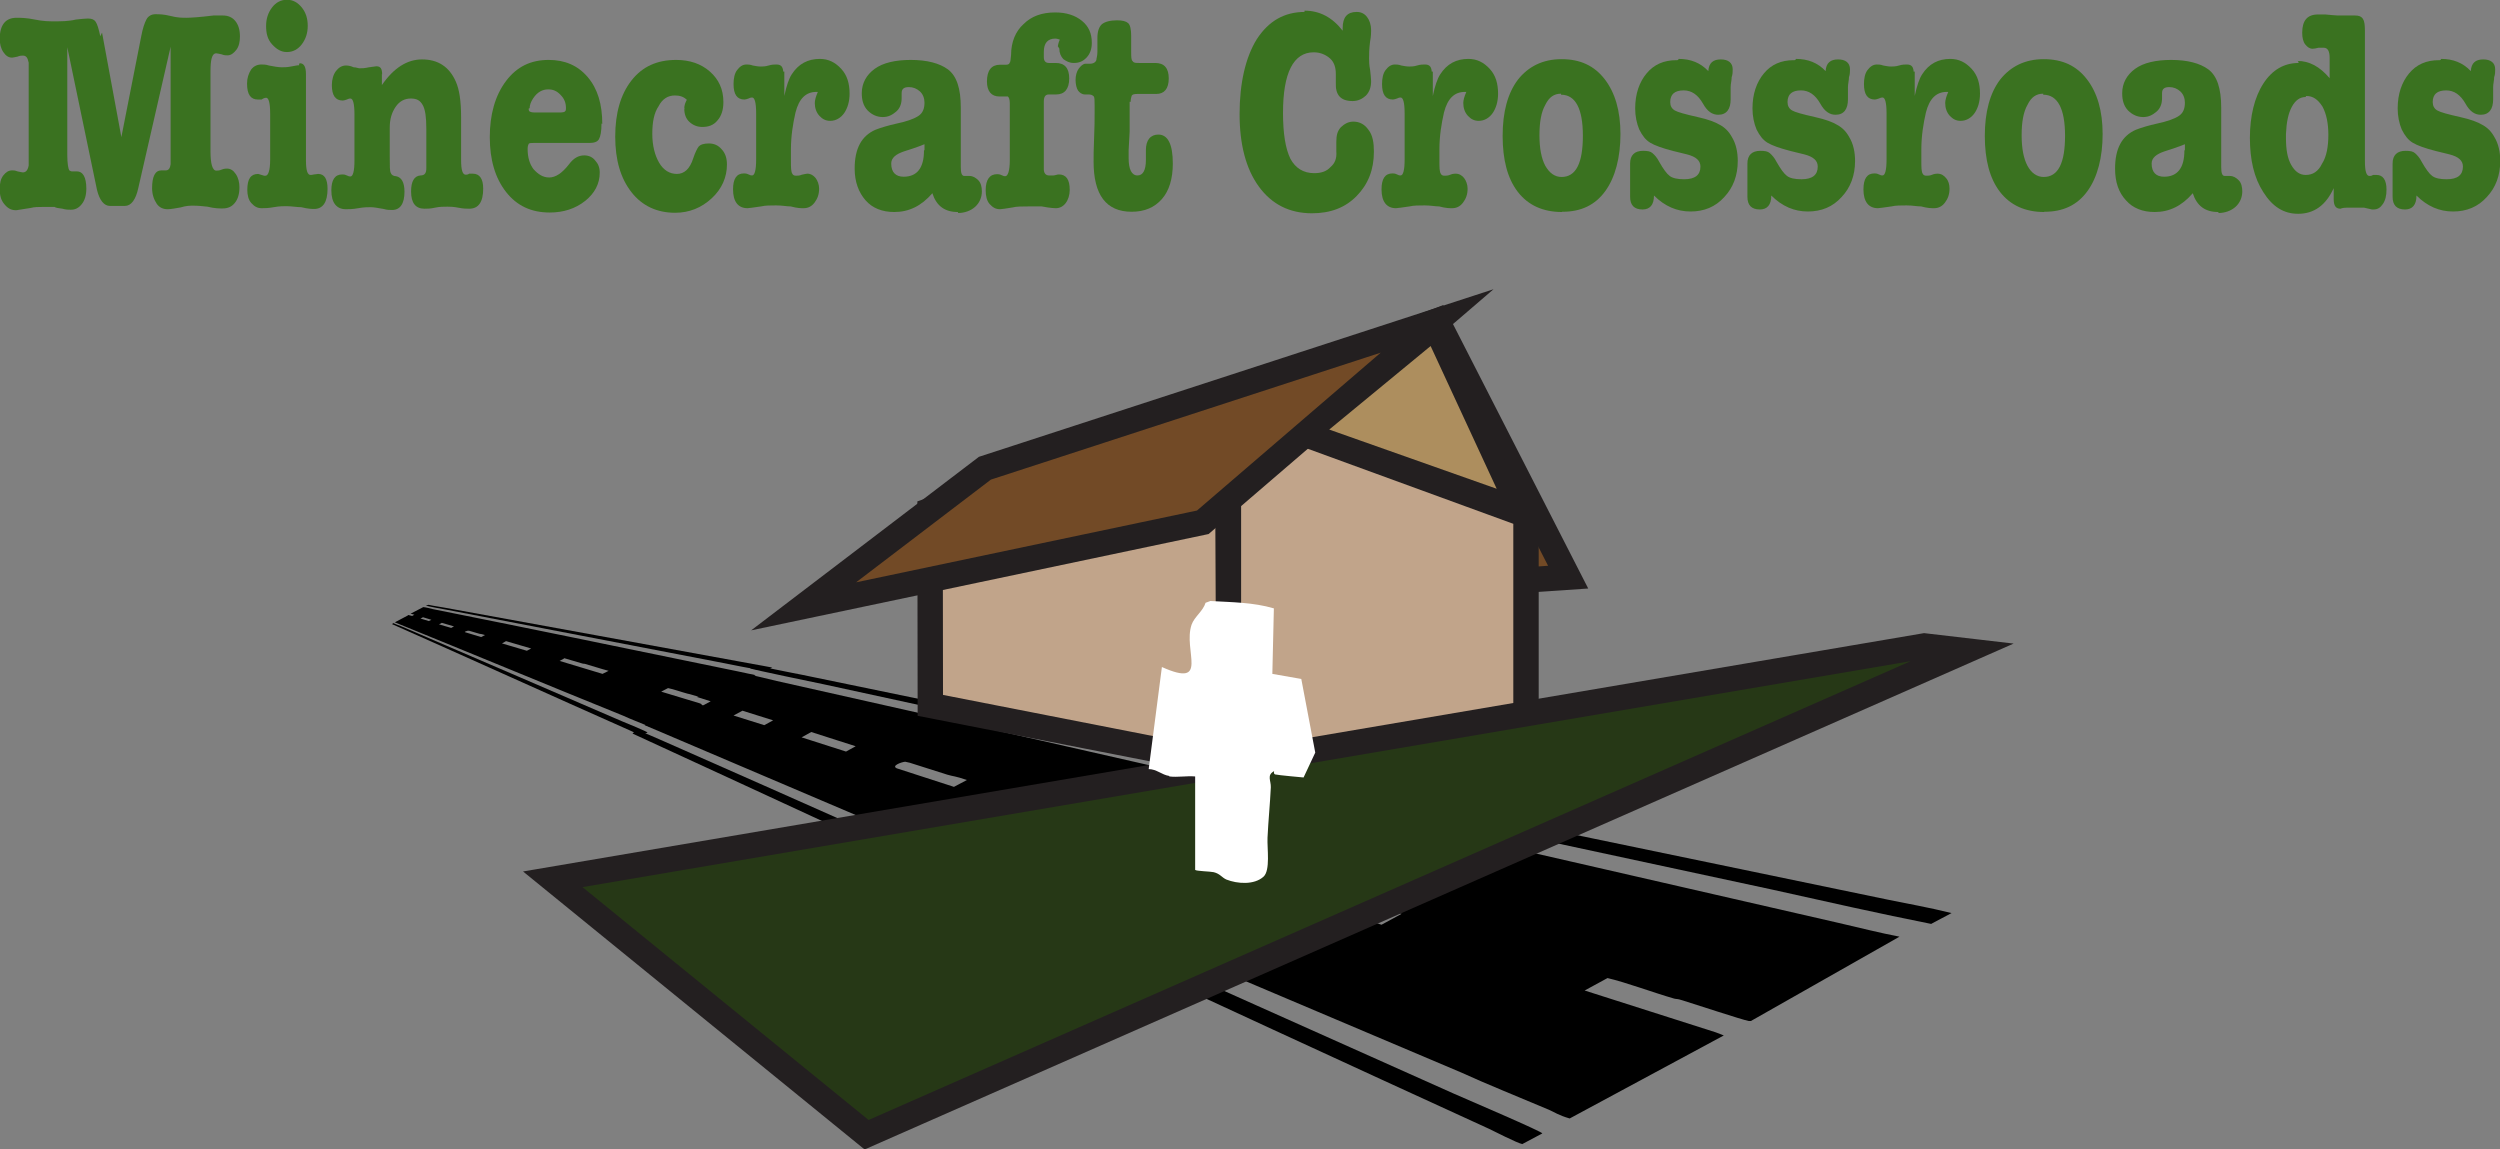 <?xml version="1.0" encoding="UTF-8"?>
<svg id="Layer_1" data-name="Layer 1" xmlns="http://www.w3.org/2000/svg" viewBox="0 0 98.46 45.27">
  <rect x="0" y="0" width="98.46" height="45.27" fill="#808080" stroke="none"/>
  <g>
    <path d="M27.15,27.61l.54.17.3-.16-.54-.17,1.74-.94c.38.05.95.21,1.4.31,13.79,3.09,27.83,6.32,41.83,9.53.78.18,1.65.4,2.39.54l-5.85,3.32h-.09c-.24-.04-2.11-.66-2.6-.81-.25-.08-.21-.04-.33-.07-.77-.22-1.9-.64-2.63-.81l-.9.49,5.17,1.65.31.12-6.07,3.27c-.45-.13-.6-.25-.81-.34-1.18-.5-2.48-1.02-3.46-1.47-10.85-4.58-21.43-9.12-32.16-13.68l1.77-.95h-.02ZM28.89,28.18l1.21.38.35-.19-1.21-.38s-.35.19-.35.19ZM31.95,28.83l-.38.21,1.75.56.38-.21-1.75-.56ZM37.57,30.99l.51-.27c-.46-.16-.54-.14-.77-.21-.46-.14-.99-.32-1.48-.47l-.18-.04c-.14.01-.56.16-.33.26l2.25.73h0ZM41.06,31.64l-.55.3,3.48,1.12.59-.32-3.53-1.09h0ZM49.21,34.16l-.69.37,5.89,1.89.79-.43c-1.07-.3-2.19-.69-3.19-.99-.26-.08-.17-.02-.43-.1-.38-.11-2.27-.73-2.37-.75h0Z"/>
    <path d="M59.96,45.06c-.21-.04-1.18-.54-1.31-.6-11.42-5.22-22.41-10.36-33.74-15.57l.17-.15c.34.14.79.33,1.1.47,10.56,4.65,20.76,9.26,31.05,13.85.52.23,3.59,1.54,3.51,1.58l-.79.42h0Z"/>
    <path d="M76.07,36.39c-2.01-.4-4.15-.88-6.3-1.36-12.37-2.65-24.86-5.37-37.33-8.08-.24-.05-2.81-.58-2.91-.63l.38-.09c.82.19,1.49.3,2.23.46,13.99,2.88,28.12,5.82,42.2,8.74.82.17,1.59.3,2.52.53l-.81.43h0Z"/>
  </g>
  <polygon points="61.76 22.73 44.62 23.88 40.03 18.86 56.6 12.64 61.76 22.73" style="fill: #724a26; stroke: #231f20; stroke-linecap: round; stroke-miterlimit: 10;"/>
  <polygon points="36.63 20.1 48.34 15.96 48.43 30.09 36.64 27.78 36.63 20.1" style="fill: #c1a48a; stroke: #231f20; stroke-linecap: round; stroke-miterlimit: 10;"/>
  <polygon points="60.1 20.28 48.38 16 48.38 30.09 60.1 28.33 60.1 20.28" style="fill: #c1a48a; stroke: #231f20; stroke-linecap: round; stroke-miterlimit: 10;"/>
  <polygon points="31.65 23.88 47.37 20.57 56.6 12.64 38.79 18.44 31.65 23.88" style="fill: #724a26; stroke: #231f20; stroke-linecap: round; stroke-miterlimit: 10;"/>
  <g>
    <path d="M4.02,1.29l.76,4.11.78-3.96c.06-.33.14-.55.21-.68s.2-.2.35-.2c.14,0,.33,0,.6.07s.47.07.62.07.51-.02,1.07-.09h.37c.2,0,.37.07.49.22s.18.35.18.61c0,.2-.04.39-.14.52s-.21.22-.35.22c-.06,0-.14,0-.23-.04-.1-.02-.18-.04-.21-.04-.18,0-.23.26-.23.74v3.12c0,.5.08.76.23.76.04,0,.12,0,.21-.04s.18-.04.21-.04c.14,0,.25.07.35.22s.14.33.14.52c0,.26-.06.46-.18.61s-.27.22-.49.22c-.12,0-.31,0-.59-.07-.18-.02-.37-.04-.55-.04-.12,0-.29,0-.51.07-.23.04-.39.07-.51.07-.18,0-.33-.07-.43-.22s-.18-.35-.18-.61c0-.46.12-.7.37-.7h.18c.1,0,.16-.09.18-.24V1.84l-1.27,5.55c-.1.48-.29.72-.53.72h-.59c-.23,0-.41-.22-.51-.63L2.65,1.86v4.24c0,.35.04.55.08.61,0,0,.06.04.1.04h.2c.23,0,.37.22.37.68,0,.26-.06.46-.18.61s-.25.22-.43.22c-.08,0-.2,0-.33-.04-.18-.02-.27-.04-.31-.07h-.43c-.2,0-.37,0-.51.04l-.57.09c-.2,0-.33-.07-.47-.24s-.18-.35-.18-.61c0-.22.04-.39.14-.52s.21-.2.35-.2c.04,0,.12,0,.21.04.1.02.18.04.21.04.12,0,.2-.09.23-.28V2.47c-.04-.2-.1-.28-.23-.28-.04,0-.12,0-.21.04-.1.02-.18.04-.21.04-.14,0-.25-.07-.35-.22s-.14-.33-.14-.52c0-.55.23-.83.66-.83.14,0,.39,0,.72.07s.59.07.76.07c.27,0,.57,0,.86-.07.2-.02.35-.04.47-.04.16,0,.25.04.31.13s.12.28.18.57h0l.06-.13Z" style="fill: #3a7220;"/>
    <path d="M11.8,2.49c.18,0,.25.15.25.44v3.39c0,.39.06.57.18.57.02,0,.06,0,.14-.02.06,0,.12-.02.16-.02.25,0,.37.2.37.59,0,.52-.18.79-.53.79-.06,0-.23,0-.51-.07-.18,0-.37-.04-.59-.04-.1,0-.27,0-.49.04s-.37.04-.47.04c-.18,0-.29-.07-.41-.2s-.16-.33-.16-.52c0-.44.14-.63.43-.63l.23.07h.06c.1,0,.18-.2.18-.63v-1.81c0-.44-.06-.63-.16-.63,0,0-.08,0-.18.07h-.14c-.29,0-.43-.2-.43-.63,0-.22.06-.39.16-.55.1-.13.23-.2.41-.2.06,0,.18,0,.29.04.21.04.37.07.51.07.1,0,.23,0,.41-.04s.25-.04.27-.04h0v-.04ZM11.3,2.05c-.23,0-.41-.11-.59-.31s-.23-.44-.23-.72.08-.52.23-.72.35-.31.59-.31.43.11.59.31.23.44.23.72-.08.52-.23.72-.35.31-.59.31Z" style="fill: #3a7220;"/>
    <path d="M15.04,2.8v.55c.47-.68,1-1.01,1.58-1.01.62,0,1.07.28,1.33.87.14.31.21.76.21,1.42v1.68c0,.39.06.57.18.57.04,0,.08,0,.14-.04h.14c.27,0,.41.2.41.59,0,.52-.18.79-.55.79-.1,0-.23,0-.43-.04s-.33-.04-.43-.04c-.16,0-.31,0-.49.04s-.31.04-.41.04c-.35,0-.53-.22-.53-.68,0-.39.12-.61.37-.63.18,0,.23-.11.23-.28v-1.57c0-.44-.04-.74-.14-.92s-.23-.26-.47-.26c-.25,0-.45.11-.6.33s-.23.48-.23.81v1.18c0,.33,0,.55.04.61.02.07.1.13.21.13.21.04.33.24.33.61,0,.46-.16.72-.49.72-.1,0-.2,0-.33-.04-.23-.04-.39-.07-.51-.07s-.27,0-.49.04-.37.04-.49.04c-.37,0-.57-.26-.57-.74,0-.42.14-.63.43-.63.04,0,.1,0,.18.04s.1.04.14.04c.1,0,.16-.2.16-.63v-1.81c0-.44-.06-.63-.16-.63-.02,0-.06,0-.14.04-.06.02-.12.04-.16.04-.29,0-.43-.2-.43-.61,0-.22.06-.42.16-.55s.23-.22.39-.22c.04,0,.16,0,.31.07.1,0,.18.04.23.04.08,0,.2,0,.37-.04.18-.02.27-.04.29-.04.18,0,.23.11.23.33h0l-.04-.13Z" style="fill: #3a7220;"/>
    <path d="M23.69,4.85c0,.33-.04.52-.1.63s-.2.15-.37.15h-2.2c-.1,0-.18,0-.2.04s-.04.09-.04.2c0,.33.08.59.23.79.18.2.37.33.62.33s.51-.17.78-.52c.18-.24.37-.35.6-.35.18,0,.33.07.43.2.12.13.18.28.18.48,0,.44-.2.81-.57,1.11-.39.31-.86.46-1.4.46-.72,0-1.29-.26-1.72-.81s-.64-1.27-.64-2.16.21-1.64.64-2.21.98-.83,1.68-.83c.64,0,1.15.22,1.54.68.39.46.57,1.07.57,1.84h0l-.04-.02ZM20.82,4.28s0,.09.04.11.08.04.2.04h1.01s.14,0,.18-.04.04-.07.04-.13c0-.2-.06-.37-.21-.52-.14-.15-.29-.22-.49-.22-.23,0-.43.11-.59.35-.1.15-.14.28-.14.39h0l-.04.02Z" style="fill: #3a7220;"/>
    <path d="M26.95,4.26c0-.11.04-.22.1-.33-.14-.13-.29-.17-.47-.17-.27,0-.49.13-.64.42-.18.26-.25.63-.25,1.09s.1.85.27,1.14.41.44.7.44.51-.2.64-.61c.08-.24.16-.39.21-.46.08-.09.21-.13.41-.13s.37.07.51.24c.14.15.2.35.2.59,0,.5-.2.96-.6,1.33s-.88.57-1.44.57c-.7,0-1.29-.26-1.72-.81s-.64-1.27-.64-2.19.21-1.66.64-2.21,1.01-.81,1.76-.81c.53,0,.98.15,1.33.46s.53.7.53,1.2c0,.31-.08.55-.23.72-.16.2-.37.26-.6.26-.2,0-.37-.07-.51-.2s-.2-.31-.2-.52h0l.02-.02Z" style="fill: #3a7220;"/>
    <path d="M30.89,2.82v.96c.08-.39.18-.68.29-.85.27-.42.64-.61,1.11-.61.33,0,.6.13.84.39s.33.59.33.98c0,.31-.08.57-.21.76s-.33.31-.55.31c-.18,0-.31-.07-.43-.2s-.18-.31-.18-.5c0-.11.04-.26.12-.44h-.06c-.41,0-.68.26-.82.81-.1.44-.18.92-.18,1.46v.44c0,.26,0,.44.06.52.02.04.06.07.14.07.06,0,.14,0,.23-.04.1-.02.18-.04.21-.04.14,0,.25.07.33.17s.14.26.14.42c0,.22-.06.39-.18.55s-.27.22-.43.22c-.1,0-.25,0-.51-.07-.16,0-.33-.04-.57-.04s-.43,0-.6.04c-.29.04-.47.07-.53.07-.37,0-.57-.26-.57-.74,0-.42.14-.63.43-.63.04,0,.1,0,.18.04s.1.04.14.04c.1,0,.16-.2.16-.63v-1.81c0-.44-.06-.63-.16-.63-.02,0-.06,0-.14.04-.06.02-.12.04-.16.04-.29,0-.43-.2-.43-.61,0-.22.04-.42.14-.55s.21-.22.37-.22c.06,0,.14,0,.25.04.1.02.21.04.31.04.08,0,.18,0,.31-.04s.23-.04.31-.04c.2,0,.27.11.27.35h-.02l.02-.07Z" style="fill: #3a7220;"/>
    <path d="M37.72,8.35c-.51,0-.84-.24-1-.74-.43.5-.92.74-1.5.74-.47,0-.86-.15-1.13-.46s-.43-.72-.43-1.25c0-.79.27-1.29.82-1.53.23-.09.51-.17.82-.24.43-.09.72-.2.88-.31s.23-.28.23-.52c0-.17-.06-.33-.18-.44s-.27-.17-.43-.17c-.2,0-.29.07-.29.24v.2c0,.2-.06.39-.21.52s-.31.22-.53.22c-.23,0-.43-.09-.6-.26-.16-.17-.23-.39-.23-.68,0-.39.18-.72.51-.96s.82-.35,1.42-.35c.64,0,1.13.13,1.46.37.35.26.51.76.51,1.51v2.34c0,.24.04.35.14.35h.2c.14,0,.25.07.35.17s.14.26.14.44c0,.24-.1.46-.27.61s-.41.24-.68.24h0l.02-.04ZM36.41,5.92v-.24s-.31.13-.8.28c-.33.11-.51.26-.51.48,0,.35.18.52.49.52.53,0,.8-.35.8-1.03h0l.02-.02Z" style="fill: #3a7220;"/>
    <path d="M41.66,1.84s.02-.17.08-.28c-.06-.02-.12-.04-.18-.04-.29,0-.45.17-.45.52v.22c0,.13.06.22.2.22h.27c.35,0,.53.2.53.61s-.18.63-.51.63h-.29c-.14,0-.2.09-.2.28v2.67c0,.15.08.24.2.24h.18c.06,0,.14-.04.21-.04.29,0,.43.2.43.61,0,.2-.06.39-.16.52-.1.13-.23.2-.39.2,0,0-.2,0-.55-.07h-.53c-.25,0-.47,0-.62.04-.25.04-.43.07-.49.07-.18,0-.29-.07-.41-.2s-.16-.33-.16-.55c0-.42.16-.63.45-.63.04,0,.1,0,.18.04s.1.04.14.04c.1,0,.18-.2.18-.63v-2.25c0-.15-.04-.24-.08-.26h-.33c-.31,0-.49-.2-.49-.59,0-.44.18-.66.51-.66h.18c.1,0,.18,0,.2-.07.04-.04.04-.13.06-.31,0-.52.18-.94.49-1.22.31-.31.72-.46,1.25-.46.43,0,.78.11,1.05.33.27.22.39.5.39.87,0,.22-.06.42-.2.57s-.29.22-.51.22c-.18,0-.29-.07-.41-.15-.1-.11-.16-.24-.16-.42h0l-.06-.09Z" style="fill: #3a7220;"/>
    <path d="M44.49,4.02v1.16l-.04.74c0,.24,0,.35,0,.31,0,.44.12.68.35.68.21,0,.33-.2.33-.61v-.39c0-.39.18-.61.49-.61.37,0,.57.37.57,1.14,0,.59-.14,1.07-.43,1.4-.29.33-.68.5-1.19.5-1,0-1.5-.66-1.5-1.97,0-.2,0-.52.02-.94s.02-.74.02-.94v-.35c0-.2,0-.31-.04-.35s-.1-.07-.2-.07h-.14c-.12,0-.21-.07-.27-.15s-.1-.26-.1-.42.04-.33.12-.44.18-.2.27-.2h.18c.14,0,.23-.07.25-.15,0-.07.04-.15.04-.31v-.55c0-.26.06-.44.18-.55.12-.09.31-.15.6-.15.21,0,.35.04.43.11s.12.24.12.5v.61c0,.22,0,.35.06.39.04.07.12.07.25.07h.64c.35,0,.53.2.53.61s-.18.61-.49.61h-.74c-.14,0-.2.02-.23.07-.02.07-.04.13-.04.24h-.04Z" style="fill: #3a7220;"/>
    <path d="M51.38.42c.59,0,1.09.26,1.5.79v-.11c0-.42.18-.63.55-.63.18,0,.31.07.41.2s.16.31.16.52c0,.09,0,.24-.04.44-.04.31-.04.52-.04.68,0,.09,0,.24.04.44.02.2.04.33.04.44,0,.24-.06.42-.2.57-.14.13-.31.22-.53.22-.47,0-.68-.24-.66-.72v-.35c0-.24-.06-.46-.23-.61s-.39-.24-.64-.24c-.8,0-1.21.81-1.21,2.38,0,.83.1,1.42.29,1.81.2.37.51.57.94.57.27,0,.49-.07.64-.24.18-.15.25-.35.23-.61v-.39c0-.24.04-.42.18-.57.14-.13.29-.22.49-.22.25,0,.45.11.6.33.16.2.21.5.21.85,0,.72-.23,1.29-.68,1.75s-1.03.68-1.76.68c-.88,0-1.58-.35-2.09-1.05s-.76-1.66-.76-2.86.23-2.23.68-2.95c.47-.72,1.09-1.07,1.89-1.07h0l-.02-.02Z" style="fill: #3a7220;"/>
    <path d="M56.43,2.82v.96c.08-.39.18-.68.29-.85.27-.42.64-.61,1.11-.61.33,0,.6.13.84.39s.33.59.33.98c0,.31-.08.57-.21.76s-.33.31-.55.31c-.18,0-.31-.07-.43-.2s-.18-.31-.18-.5c0-.11.04-.26.12-.44h-.06c-.41,0-.68.26-.82.81-.1.44-.18.92-.18,1.46v.44c0,.26,0,.44.06.52.02.04.06.07.14.07.06,0,.14,0,.23-.04s.18-.04.21-.04c.14,0,.25.07.33.17s.14.26.14.42c0,.22-.06.39-.18.55s-.27.22-.43.22c-.1,0-.25,0-.51-.07-.16,0-.33-.04-.57-.04s-.43,0-.6.04c-.29.04-.47.07-.53.07-.37,0-.57-.26-.57-.74,0-.42.14-.63.43-.63.04,0,.1,0,.18.04s.1.04.14.04c.1,0,.16-.2.16-.63v-1.81c0-.44-.06-.63-.16-.63-.02,0-.06,0-.14.04-.06.02-.12.04-.16.04-.29,0-.43-.2-.43-.61,0-.22.04-.42.14-.55s.21-.22.37-.22c.06,0,.14,0,.25.04.1.02.21.04.31.04.08,0,.18,0,.31-.04s.23-.04.31-.04c.2,0,.27.11.27.35h-.02l.02-.07Z" style="fill: #3a7220;"/>
    <path d="M61.52,8.35c-.74,0-1.33-.26-1.74-.79s-.6-1.27-.6-2.21.2-1.68.6-2.21c.41-.52.98-.81,1.72-.81s1.29.26,1.7.79.62,1.25.62,2.16-.2,1.7-.6,2.25-.96.81-1.68.81h-.02ZM61.48,3.69c-.27,0-.47.13-.62.44-.16.28-.23.68-.23,1.2s.08.92.23,1.2c.16.28.37.44.64.44.57,0,.84-.55.84-1.62s-.29-1.62-.86-1.62h0v-.04Z" style="fill: #3a7220;"/>
    <path d="M66.11,2.32c.47,0,.86.15,1.17.48.02-.33.2-.46.49-.46s.47.13.47.39c0,.09,0,.2-.04.31,0,.13-.04.26-.04.39v.48c0,.39-.16.61-.49.61-.23,0-.43-.13-.6-.44-.2-.35-.45-.52-.76-.52-.35,0-.53.15-.53.46,0,.15.06.26.18.33.12.07.41.15.9.26.41.09.7.2.88.31.2.11.35.26.47.48.16.26.23.59.23.94,0,.57-.18,1.05-.53,1.42-.35.39-.8.57-1.33.57s-1.01-.2-1.44-.63c0,.37-.16.55-.45.55-.33,0-.49-.17-.49-.5v-1.31c0-.33.18-.5.51-.5.18,0,.29.02.37.09.08.07.18.17.27.35.16.28.29.46.41.55s.31.13.57.13c.43,0,.64-.17.64-.5,0-.24-.18-.39-.53-.48l-.53-.13c-.43-.11-.74-.22-.92-.33s-.31-.28-.43-.52c-.1-.24-.16-.52-.16-.83,0-.57.16-1.03.45-1.38.29-.35.68-.52,1.17-.52h.04l.04-.02Z" style="fill: #3a7220;"/>
    <path d="M70.73,2.32c.47,0,.86.15,1.17.48.02-.33.2-.46.49-.46s.47.13.47.39c0,.09,0,.2-.04.31,0,.13-.04.26-.04.39v.48c0,.39-.16.61-.49.61-.23,0-.43-.13-.6-.44-.2-.35-.45-.52-.76-.52-.35,0-.53.15-.53.46,0,.15.06.26.18.33.12.07.41.15.9.26.41.09.7.2.88.31.2.11.35.26.47.48.16.26.23.59.23.94,0,.57-.18,1.05-.53,1.42-.35.39-.8.57-1.33.57s-1.01-.2-1.44-.63c0,.37-.16.55-.45.55-.33,0-.49-.17-.49-.5v-1.31c0-.33.18-.5.51-.5.18,0,.29.02.37.09.08.07.18.17.27.35.16.28.29.46.41.55s.31.13.57.13c.43,0,.64-.17.64-.5,0-.24-.18-.39-.53-.48l-.53-.13c-.43-.11-.74-.22-.92-.33s-.31-.28-.43-.52c-.1-.24-.16-.52-.16-.83,0-.57.16-1.03.45-1.38s.68-.52,1.17-.52h.04l.04-.02Z" style="fill: #3a7220;"/>
    <path d="M75.41,2.82v.96c.08-.39.18-.68.29-.85.27-.42.64-.61,1.11-.61.33,0,.6.13.84.39s.33.59.33.98c0,.31-.08.57-.21.76s-.33.31-.55.31c-.18,0-.31-.07-.43-.2s-.18-.31-.18-.5c0-.11.04-.26.12-.44h-.06c-.41,0-.68.26-.82.81-.1.44-.18.92-.18,1.46v.44c0,.26,0,.44.06.52.02.04.06.07.14.07.06,0,.14,0,.23-.04s.18-.04.21-.04c.14,0,.25.07.33.17.1.11.14.26.14.42,0,.22-.06.39-.18.55s-.27.22-.43.22c-.1,0-.25,0-.51-.07-.16,0-.33-.04-.57-.04s-.43,0-.6.04c-.29.04-.47.07-.53.07-.37,0-.57-.26-.57-.74,0-.42.14-.63.43-.63.04,0,.1,0,.18.04s.1.04.14.04c.1,0,.16-.2.16-.63v-1.81c0-.44-.06-.63-.16-.63-.02,0-.06,0-.14.04-.06.02-.12.04-.16.04-.29,0-.43-.2-.43-.61,0-.22.04-.42.14-.55s.21-.22.37-.22c.06,0,.14,0,.25.04.1.02.21.04.31.04.08,0,.18,0,.31-.04s.23-.04.31-.04c.2,0,.27.11.27.35h-.02l.02-.07Z" style="fill: #3a7220;"/>
    <path d="M80.51,8.35c-.74,0-1.33-.26-1.74-.79s-.6-1.27-.6-2.21.2-1.68.6-2.21c.41-.52.98-.81,1.72-.81s1.29.26,1.7.79.62,1.25.62,2.16-.2,1.7-.6,2.25-.96.81-1.68.81h-.02ZM80.47,3.69c-.27,0-.47.13-.62.44-.16.28-.23.68-.23,1.2s.08.92.23,1.2.37.44.64.44c.57,0,.84-.55.84-1.62s-.29-1.62-.86-1.62h0v-.04Z" style="fill: #3a7220;"/>
    <path d="M87.36,8.35c-.51,0-.84-.24-1-.74-.43.5-.92.74-1.5.74-.47,0-.86-.15-1.13-.46-.29-.31-.43-.72-.43-1.25,0-.79.27-1.29.82-1.53.23-.09.51-.17.82-.24.43-.09.72-.2.88-.31s.23-.28.23-.52c0-.17-.06-.33-.18-.44s-.27-.17-.43-.17c-.2,0-.29.07-.29.24v.2c0,.2-.06.39-.21.52s-.31.22-.53.22c-.23,0-.43-.09-.6-.26-.16-.17-.23-.39-.23-.68,0-.39.18-.72.51-.96s.82-.35,1.42-.35c.64,0,1.13.13,1.46.37.35.26.51.76.51,1.51v2.34c0,.24.04.35.14.35h.2c.14,0,.25.07.35.17s.14.26.14.44c0,.24-.1.46-.27.61s-.41.24-.68.24h0l.02-.04ZM86.05,5.92v-.24s-.31.13-.8.28c-.33.11-.51.26-.51.48,0,.35.18.52.49.52.53,0,.8-.35.8-1.03h0l.02-.02Z" style="fill: #3a7220;"/>
    <path d="M90.48,2.4c.47,0,.88.22,1.27.68v-.81c0-.26-.08-.39-.23-.39h-.21c-.08.02-.16.04-.23.04-.12,0-.21-.07-.29-.17s-.12-.26-.12-.46c0-.48.2-.72.62-.72h.29c.23.02.41.04.49.04h.68c.16,0,.25.04.31.13.06.09.08.24.08.48v5.14c0,.39.06.57.18.57.04,0,.08,0,.14-.04h.14c.25,0,.39.2.39.57,0,.24-.04.42-.14.57s-.21.22-.37.22h-.06l-.31-.07h-.7c-.16,0-.23.04-.23.04-.2,0-.27-.13-.27-.39v-.42c-.31.68-.78,1.01-1.4,1.01-.57,0-1.01-.28-1.37-.85-.37-.57-.53-1.29-.53-2.14s.18-1.6.53-2.14.82-.81,1.39-.81h0l-.02-.07ZM90.81,3.82c-.23,0-.41.13-.55.39s-.21.61-.23,1.07v.15c0,.46.06.81.21,1.07s.33.39.57.39c.27,0,.49-.13.64-.44.18-.28.25-.68.25-1.14s-.08-.83-.23-1.11c-.18-.28-.37-.42-.64-.42h0l-.02.02Z" style="fill: #3a7220;"/>
    <path d="M96.14,2.32c.47,0,.86.15,1.17.48.02-.33.2-.46.49-.46s.47.13.47.39c0,.09,0,.2-.04.31,0,.13-.04.26-.04.39v.48c0,.39-.16.61-.49.61-.23,0-.43-.13-.6-.44-.2-.35-.45-.52-.76-.52-.35,0-.53.15-.53.46,0,.15.06.26.18.33.12.07.41.15.9.26.41.09.7.2.88.31.2.11.35.26.47.48.16.26.23.59.23.94,0,.57-.18,1.05-.53,1.42-.35.39-.8.57-1.33.57s-1.01-.2-1.44-.63c0,.37-.16.55-.45.55-.33,0-.49-.17-.49-.5v-1.31c0-.33.18-.5.51-.5.18,0,.29.02.37.09.08.07.18.17.27.35.16.28.29.46.41.55s.31.13.57.13c.43,0,.64-.17.64-.5,0-.24-.18-.39-.53-.48l-.53-.13c-.43-.11-.74-.22-.92-.33s-.31-.28-.43-.52c-.1-.24-.16-.52-.16-.83,0-.57.16-1.03.45-1.38s.68-.52,1.17-.52h.04l.04-.02Z" style="fill: #3a7220;"/>
  </g>
  <polygon points="56.48 13.03 51.6 17.05 59.66 19.9 56.48 13.03" style="fill: #ad8e5e; stroke: #231f20; stroke-linecap: round; stroke-miterlimit: 10; stroke-width: .75px;"/>
  <g>
    <path d="M16.08,24.22l.15.04.09-.05-.15-.04.5-.26c.11.01.26.05.38.08,3.85.77,7.88,1.6,12,2.45.24.05.5.11.71.15l-1.79.97h-.03c-.07-.01-.63-.18-.77-.22-.07-.02-.06-.01-.09-.02-.23-.06-.56-.18-.77-.22l-.27.14,1.52.46.09.04-1.85.96c-.13-.04-.17-.07-.24-.09-.34-.14-.73-.29-1.01-.42-3.11-1.26-6.07-2.49-9-3.68l.51-.27h0ZM16.56,24.36l.33.1.1-.05-.33-.1-.1.05ZM17.4,24.53l-.11.06.48.14.11-.06-.48-.14ZM18.95,25.09l.15-.08c-.13-.04-.15-.04-.22-.05-.13-.04-.28-.08-.41-.12h-.05s-.16.04-.1.06l.63.19h0ZM19.93,25.25l-.16.09.98.29.17-.09-.99-.29h0ZM22.24,25.92l-.2.11,1.69.51.24-.12c-.31-.08-.63-.19-.92-.27-.07-.02-.05,0-.12-.02-.11-.03-.65-.19-.68-.2h0Z"/>
    <path d="M25.26,28.97c-.06-.01-.34-.15-.38-.17-3.29-1.46-6.35-2.85-9.44-4.22l.05-.04c.09.04.21.09.3.12,2.88,1.23,5.74,2.47,8.69,3.74.15.06,1.05.43,1.02.45l-.24.12h0Z"/>
    <path d="M30.15,26.43c-.6-.11-1.25-.23-1.88-.36-3.63-.7-7.21-1.39-10.7-2.06-.07-.01-.77-.14-.8-.16l.11-.03c.22.05.41.07.62.11,3.92.71,7.98,1.46,12.15,2.22.25.05.48.08.76.14l-.24.13h0Z"/>
  </g>
  <polygon points="34.13 44.69 21.77 34.63 75.79 25.44 77.42 25.63 34.13 44.69" style="fill: #263816; stroke: #231f20; stroke-linecap: round; stroke-miterlimit: 10;"/>
  <path d="M46.05,30.56c-.29-.04-.5-.27-.81-.27l.52-4.02c1.9.85.82-.65,1.17-1.67.11-.31.45-.53.55-.86l.19-.07c.85.05,1.68.05,2.5.29l-.06,2.58,1.14.2.55,2.9-.46.98s-1.01-.09-1.12-.12c-.06-.02-.05-.09-.04-.13-.3.16-.12.37-.13.64-.03.65-.1,1.33-.13,1.98-.02.42.12,1.29-.16,1.54-.37.33-1.03.28-1.46.11-.18-.08-.25-.23-.5-.29-.12-.03-.69-.04-.73-.09v-3.68c-.33-.03-.69.04-1.01,0h-.01Z" style="fill: #fff;"/>
</svg>